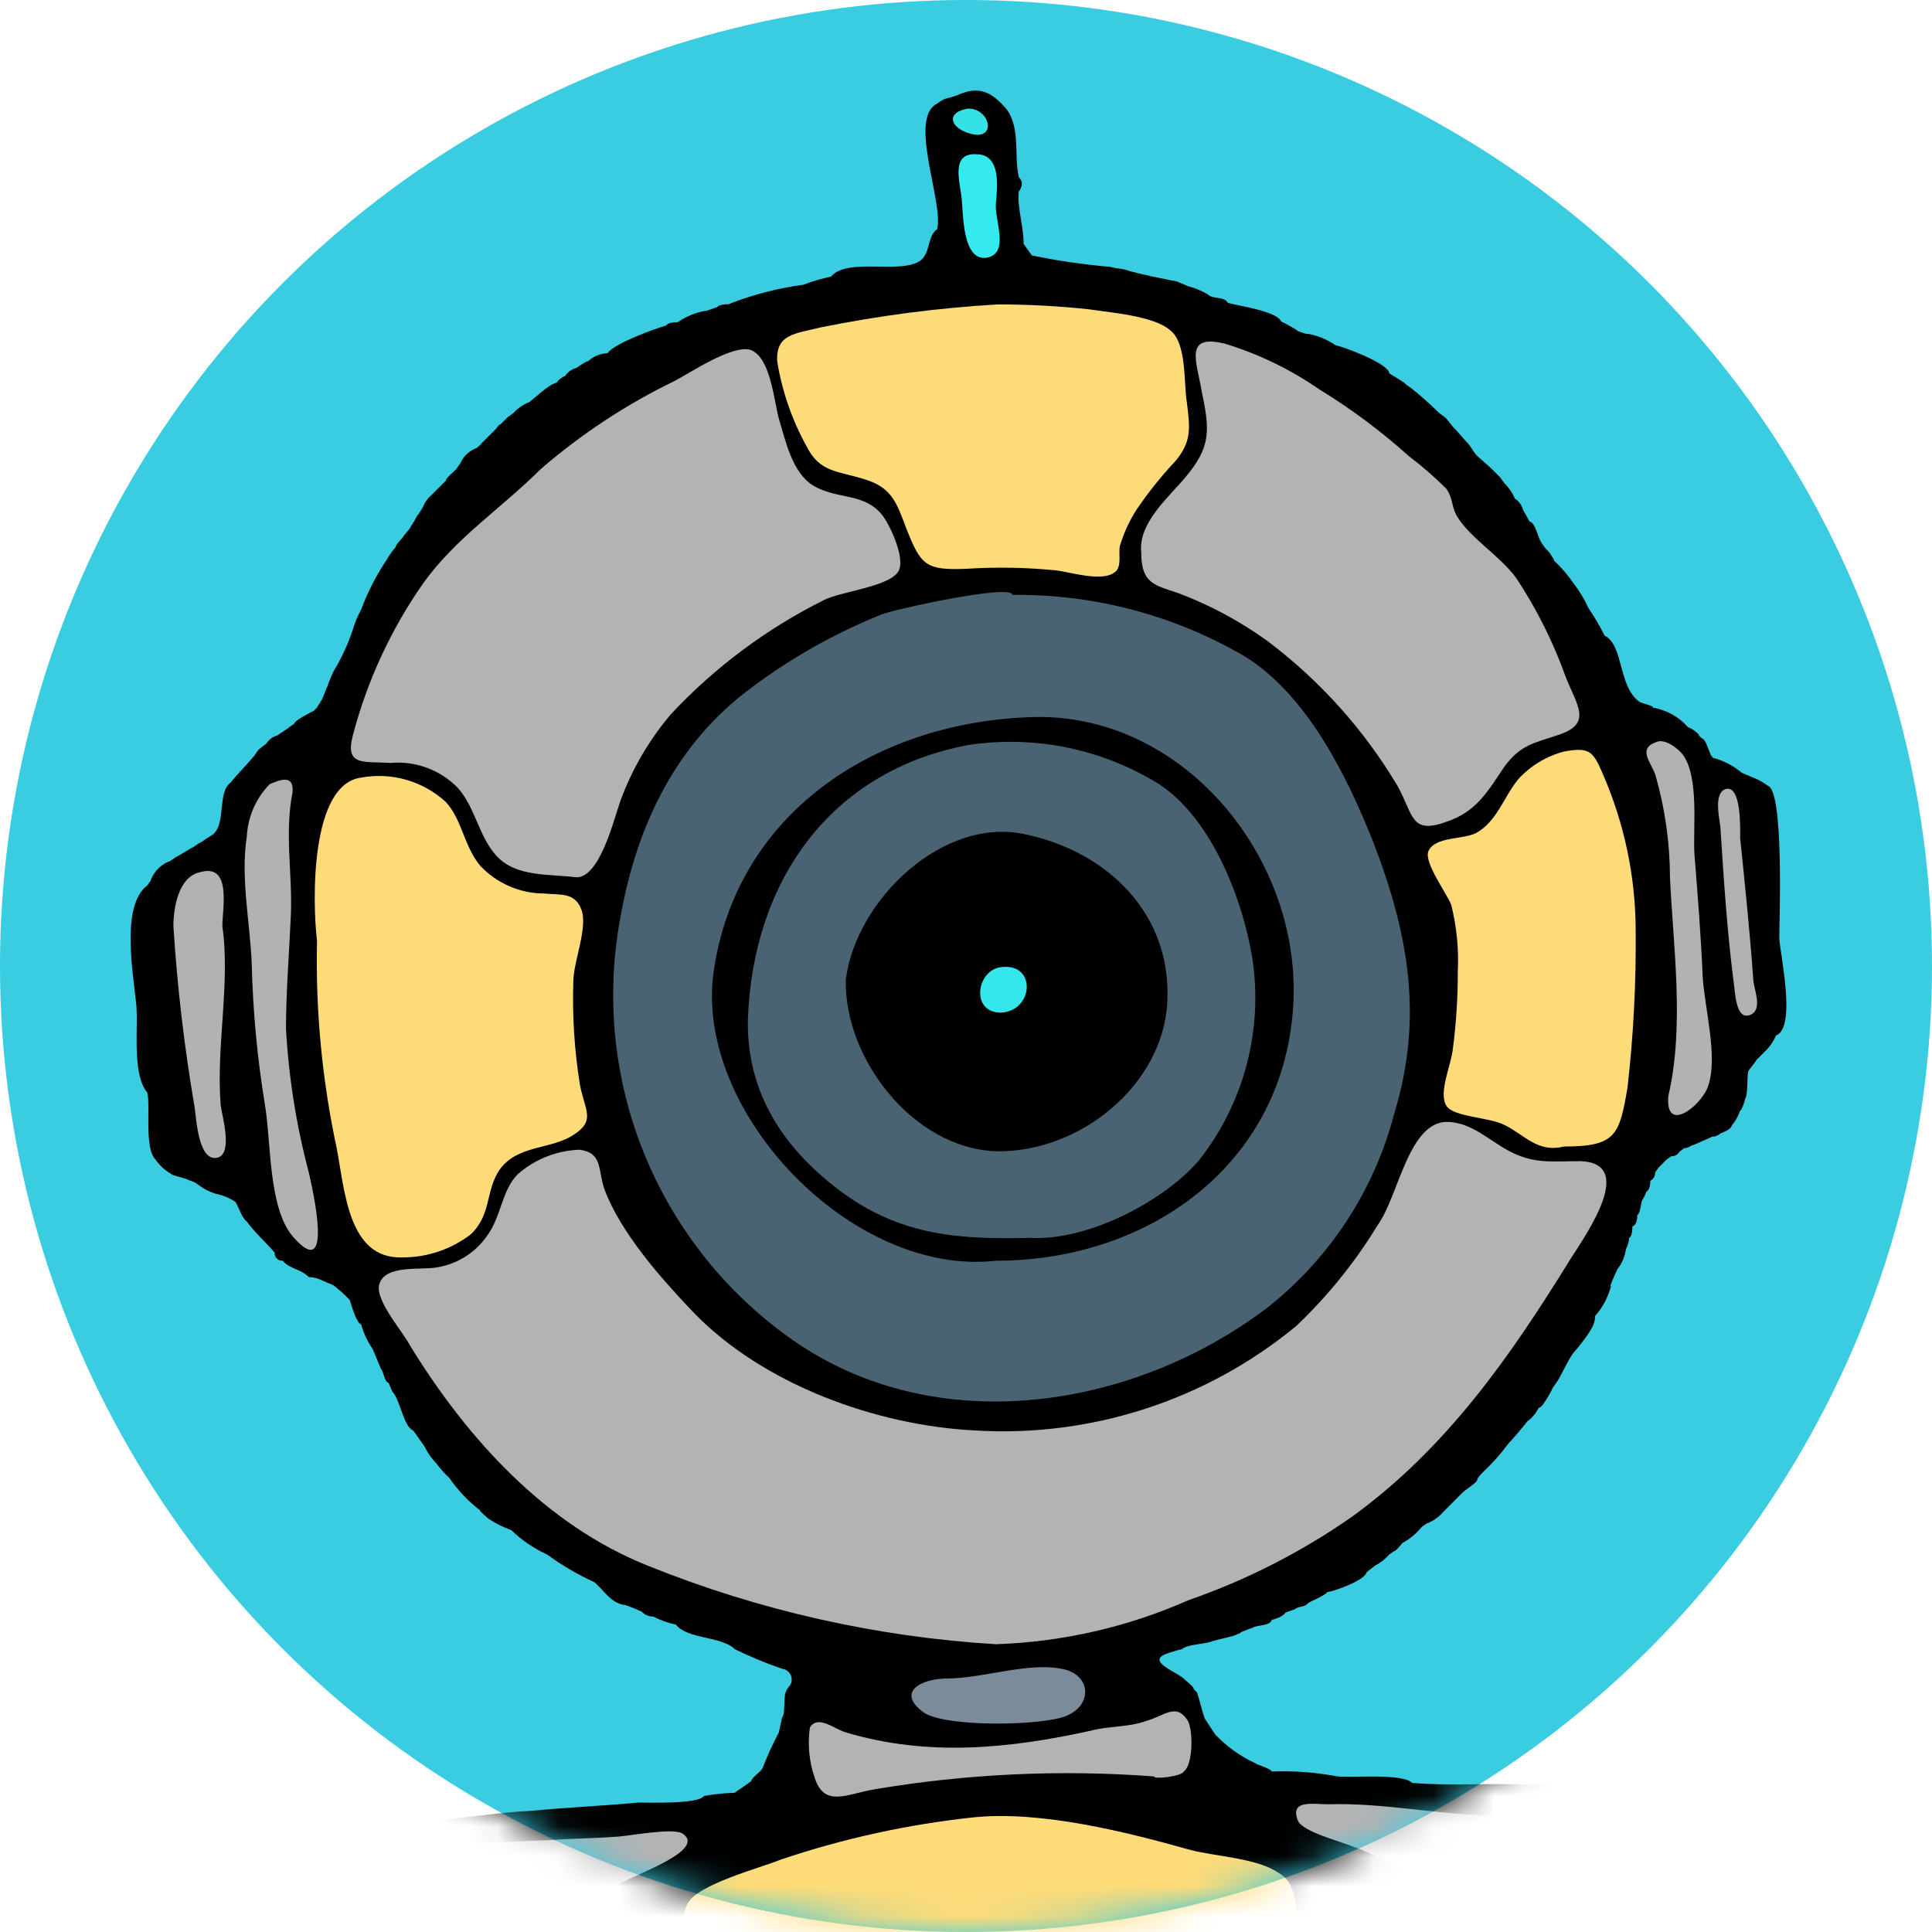 <svg width="64" height="64" viewBox="0 0 64 64" fill="none" xmlns="http://www.w3.org/2000/svg">
<circle cx="32" cy="32" r="32" fill="#3ACCE1"/>
<mask id="mask0" mask-type="alpha" maskUnits="userSpaceOnUse" x="0" y="0" width="64" height="64">
<circle cx="32" cy="32" r="32" fill="#14CA7B"/>
</mask>
<g mask="url(#mask0)">
<path d="M78.456 115.503C78.348 115.188 78.348 114.845 78.456 114.53C78.604 114.289 78.731 114.036 78.835 113.773C78.997 113.611 79.051 113.395 79.213 113.233C79.328 113.167 79.423 113.073 79.49 112.959C79.556 112.845 79.591 112.716 79.592 112.584C78.943 112.205 79.375 109.448 79.321 108.8C79.145 108.746 78.957 108.746 78.781 108.8L78.673 108.908C78.671 109.008 78.632 109.104 78.565 109.178C78.511 109.611 78.727 111.611 78.294 111.881C78.294 111.936 78.294 112.205 78.186 112.26C78.186 112.314 78.079 112.854 77.916 112.909C77.97 112.854 77.645 113.341 77.7 113.287C77.592 113.503 77.483 113.665 77.429 113.774C77.43 113.83 77.415 113.885 77.387 113.932C77.358 113.98 77.317 114.019 77.267 114.044C77.206 114.194 77.134 114.339 77.051 114.477C77.047 114.669 76.991 114.856 76.889 115.017C76.889 115.125 76.889 115.45 76.727 115.504C76.642 115.742 76.514 115.962 76.348 116.153C76.402 116.045 76.186 116.315 76.24 116.315C76.182 116.461 76.089 116.591 75.97 116.693C75.842 116.983 75.611 117.214 75.321 117.342C74.78 117.72 74.402 117.937 73.915 118.261C73.833 118.327 73.742 118.381 73.645 118.423C73.372 118.538 73.072 118.575 72.779 118.531L72.401 118.369C71.861 118.045 71.428 117.071 71.968 116.585C71.968 116.53 72.023 116.26 72.13 116.206C72.183 116.057 72.276 115.926 72.401 115.828C72.585 115.466 72.802 115.122 73.05 114.801C73.086 114.629 73.182 114.476 73.32 114.368C73.32 114.368 73.753 113.611 73.861 113.611C73.807 113.719 73.969 113.233 73.969 113.341C74.077 113.233 73.969 113.124 73.969 113.016C73.978 112.814 74.015 112.614 74.077 112.422C74.131 112.098 74.455 109.557 74.888 109.34C74.833 109.448 74.833 109.34 74.888 109.07L74.78 108.962H74.618C74.51 109.178 74.294 109.178 74.239 109.503C74.077 109.773 74.294 110.043 74.077 110.259C74.067 110.45 74.011 110.635 73.915 110.8C73.915 111.016 73.807 111.989 73.537 112.097C73.591 111.989 73.591 112.097 73.429 112.368C73.372 112.562 73.28 112.746 73.158 112.908C73.034 113.123 72.845 113.293 72.618 113.395L72.347 113.665L72.077 113.936C71.763 114.117 71.473 114.335 71.212 114.585C71.157 114.639 70.455 115.072 70.401 115.125C70.284 115.228 70.157 115.319 70.022 115.396C69.813 115.534 69.596 115.66 69.373 115.774C69.211 115.828 67.913 115.991 67.751 115.612C67.429 115.402 67.138 115.147 66.886 114.855C66.796 114.675 66.758 114.473 66.777 114.272C66.796 114.072 66.871 113.88 66.994 113.72C67.372 113.396 67.534 112.801 67.913 112.477C67.938 112.427 67.977 112.385 68.025 112.357C68.073 112.328 68.127 112.313 68.183 112.315C68.129 112.369 68.183 112.315 68.345 112.207C68.524 111.986 68.745 111.802 68.994 111.666C69.146 111.569 69.275 111.44 69.373 111.288C69.598 110.396 69.905 109.527 70.291 108.693C70.332 108.408 70.424 108.134 70.562 107.882C70.616 107.651 70.616 107.41 70.562 107.179C70.397 106.988 70.268 106.768 70.184 106.53C69.972 106.342 69.79 106.123 69.643 105.881C69.486 105.685 69.358 105.466 69.265 105.232C69.14 105.135 69.046 105.003 68.994 104.854C68.847 104.828 68.696 104.839 68.554 104.886C68.413 104.933 68.285 105.015 68.183 105.125C67.991 105.273 67.811 105.436 67.643 105.611C67.589 105.719 67.481 106.098 67.372 106.152C67.372 106.26 67.318 106.585 67.21 106.639C67.191 107.078 67.118 107.514 66.994 107.936C66.953 108.017 66.898 108.091 66.832 108.152C66.689 108.431 66.462 108.658 66.183 108.801C65.966 109.125 65.048 109.018 64.777 108.963C64.535 108.955 64.305 108.859 64.128 108.693C63.977 108.595 63.847 108.466 63.75 108.314C63.479 108.152 63.642 107.828 63.479 107.665V107.449C63.858 106.638 63.425 105.719 63.912 104.854C63.912 105.016 64.02 104.151 64.02 104.314C64.03 104.164 64.067 104.018 64.128 103.881C64.128 103.827 64.182 103.557 64.29 103.503C64.344 103.232 64.614 102.205 64.939 102.097C64.884 102.151 64.939 102.097 65.046 101.935C65.161 101.748 65.307 101.584 65.479 101.448C65.425 101.502 65.695 101.286 65.587 101.34C65.641 101.178 66.074 100.907 66.236 100.8C66.182 100.854 66.236 100.8 66.398 100.692C66.452 100.638 66.722 100.475 66.776 100.421C66.859 100.355 66.95 100.301 67.047 100.259C67.221 100.158 67.402 100.068 67.587 99.989C67.695 99.881 68.182 99.665 68.236 99.61C68.319 99.544 68.41 99.49 68.507 99.448C68.453 99.502 68.507 99.448 68.669 99.34C68.809 99.189 68.974 99.061 69.156 98.962L69.426 98.691C69.481 98.529 69.643 98.421 69.697 98.313C69.805 98.151 69.859 98.097 69.805 98.151C70.244 97.439 70.812 96.816 71.48 96.313C71.597 96.21 71.724 96.119 71.859 96.042C71.859 95.934 71.913 95.88 72.021 95.772C72.075 95.504 72.075 95.228 72.021 94.96C72.075 95.123 71.859 94.42 71.913 94.582C71.805 94.528 71.805 94.15 71.751 94.095C71.589 93.933 71.643 93.608 71.48 93.446C71.451 93.318 71.416 93.192 71.372 93.068C71.258 92.825 71.168 92.571 71.102 92.311C70.804 91.871 70.601 91.374 70.507 90.851C70.283 90.476 70.102 90.077 69.967 89.662C69.75 89.608 69.588 88.743 69.588 88.635L69.426 88.256C69.313 88.095 69.239 87.91 69.21 87.716C69.048 87.391 68.832 86.905 68.669 86.581C68.489 86.3 68.361 85.988 68.291 85.662C67.913 85.445 67.967 84.689 67.642 84.364C67.047 83.499 66.507 82.472 65.966 81.607C65.75 81.283 65.534 80.905 65.318 80.58C65.372 80.634 65.156 80.364 65.21 80.472C64.944 80.164 64.725 79.817 64.561 79.445C64.495 79.362 64.44 79.271 64.399 79.174C64.507 79.336 63.804 78.255 63.858 78.417C63.696 78.255 63.696 78.201 63.751 78.31C63.643 78.197 63.552 78.07 63.48 77.931C63.372 77.769 63.318 77.715 63.372 77.769C62.98 77.281 62.636 76.756 62.345 76.201C62.453 76.309 61.966 75.769 62.074 75.823C62.074 75.823 61.804 75.499 61.858 75.552C61.722 75.466 61.626 75.33 61.587 75.174C61.101 74.634 60.344 73.93 59.803 73.336L59.695 73.228C59.479 73.228 58.83 72.525 58.777 72.471C58.614 72.363 58.56 72.309 58.614 72.363C58.48 72.286 58.353 72.195 58.236 72.093C58.074 72.038 57.966 71.876 57.858 71.822C57.858 71.822 56.992 71.282 57.317 71.444C57.209 71.444 57.155 71.389 57.047 71.282C56.87 71.2 56.69 71.128 56.506 71.065C56.426 71.038 56.34 71.039 56.261 71.068C56.182 71.098 56.116 71.154 56.074 71.228C56.019 71.335 55.966 71.389 55.911 71.498C55.762 71.863 55.699 72.258 55.727 72.652C55.756 73.046 55.874 73.428 56.074 73.768C56.251 74.384 56.486 74.981 56.776 75.552C57.047 75.66 57.209 76.525 57.317 76.742C58.128 77.282 57.911 80.688 57.966 81.337C58.073 82.959 58.182 85.23 57.695 86.69L57.533 87.068C57.262 87.501 57.587 88.257 57.262 88.636C57.178 89.044 57.051 89.443 56.884 89.825C56.56 90.258 56.938 91.285 56.506 91.663C56.56 91.556 56.289 92.15 56.343 92.042L56.236 92.42C56.019 92.691 56.074 93.015 55.857 93.177C55.749 93.393 55.533 94.15 55.317 94.204C55.425 94.042 54.993 94.745 55.1 94.583C55.1 94.691 55.046 94.745 54.938 94.853C54.833 95.081 54.706 95.298 54.56 95.502C54.452 95.61 54.452 95.935 54.289 96.043C54.219 96.319 54.09 96.577 53.911 96.799C53.641 97.016 53.641 97.448 53.371 97.718C53.319 97.868 53.225 97.999 53.1 98.097C53.154 97.989 52.938 98.313 52.992 98.259C52.803 98.533 52.586 98.787 52.343 99.016C52.236 99.178 52.181 99.232 52.236 99.178C52.177 99.324 52.084 99.454 51.965 99.556L51.857 99.664C51.911 99.61 51.857 99.664 51.749 99.826C51.436 100.229 51.092 100.609 50.722 100.961C50.614 101.123 50.56 101.177 50.614 101.123C50.612 101.223 50.574 101.32 50.506 101.394C50.398 102.046 50.454 102.715 50.668 103.34C50.776 103.448 51.047 103.448 51.209 103.61L51.317 103.718C51.494 103.934 51.612 104.192 51.659 104.466C51.707 104.741 51.682 105.024 51.587 105.286C51.496 105.506 51.356 105.703 51.178 105.862C51 106.021 50.789 106.138 50.56 106.205C49.749 107.718 51.209 107.827 52.236 107.827C54.127 107.827 56.019 107.665 57.858 107.556C58.074 107.178 58.993 107.448 59.263 107.556C59.489 107.623 59.706 107.714 59.912 107.827C59.983 107.825 60.054 107.838 60.119 107.866C60.185 107.894 60.243 107.936 60.291 107.989C60.454 108.071 60.587 108.204 60.669 108.367C60.723 108.475 60.777 108.529 60.831 108.638C60.777 108.584 60.831 108.638 60.939 108.8C60.831 108.746 61.155 108.962 61.047 108.908C61.858 109.34 61.966 110.043 62.507 110.584L62.615 110.692C62.696 110.732 62.769 110.787 62.831 110.854C62.615 110.8 63.642 111.178 63.48 111.125C63.803 111.277 64.054 111.548 64.182 111.881C64.128 111.773 64.182 111.881 64.29 112.152C64.776 113.503 64.452 115.828 64.398 117.179C64.398 117.45 64.506 120.315 64.236 120.423C64.344 120.369 64.02 120.585 64.128 120.531C64.074 120.693 63.101 121.126 62.939 121.234C63.209 121.072 62.182 121.774 62.398 121.612C62.291 121.774 62.236 121.828 62.291 121.774C62.257 121.875 62.202 121.968 62.128 122.045C62.085 122.624 62.121 123.206 62.236 123.775C62.291 124.586 62.02 125.721 62.291 126.478C62.345 126.532 62.453 126.694 62.561 126.748C62.723 126.802 62.832 126.964 62.939 127.019C63.102 127.126 63.156 127.181 63.102 127.126C63.372 127.343 63.858 127.234 64.129 127.397C64.129 127.397 64.399 127.613 64.399 127.668C64.345 127.613 64.561 127.884 64.507 127.775C65.102 130.262 64.669 132.857 65.048 135.29C65.1 135.36 65.129 135.446 65.129 135.534C65.129 135.621 65.1 135.707 65.048 135.777C64.897 136.012 64.666 136.185 64.399 136.264C64.561 136.156 63.858 136.642 64.02 136.534L63.264 137.075C63.209 137.129 63.047 137.237 62.993 137.345C62.935 137.492 62.842 137.622 62.722 137.724C62.722 137.724 62.506 138.102 62.452 138.102C62.38 138.241 62.289 138.368 62.181 138.481C62.074 138.643 62.019 138.697 62.074 138.643C61.966 138.805 61.911 138.859 61.966 138.805C61.816 139.044 61.634 139.263 61.425 139.454C61.165 139.794 61.031 140.215 61.047 140.643C61.007 140.724 60.952 140.798 60.885 140.859C60.939 140.805 60.885 140.859 60.777 141.021C60.669 141.129 60.182 141.778 59.966 141.778C59.1 141.989 58.206 142.062 57.317 141.995C55.912 141.887 54.452 141.887 53.1 141.887C51.694 141.941 50.127 141.887 48.667 141.832C47.691 141.814 46.716 141.742 45.748 141.616C45.208 141.562 43.423 141.778 42.991 141.454C43.207 141.454 42.126 141.292 42.342 141.346C42.234 141.292 41.964 141.184 41.964 141.076C41.909 141.021 41.747 140.914 41.693 140.859L41.315 140.697C41.044 140.589 40.936 140.535 41.044 140.589C40.774 140.265 40.179 140.265 39.855 139.941C39.638 139.886 39.206 139.724 39.098 139.508C38.996 139.352 38.906 139.19 38.827 139.021C38.611 136.696 38.882 134.263 38.611 131.993C38.233 131.615 38.503 130.371 38.503 129.885C38.503 129.128 38.503 128.371 38.449 127.56C38.449 126.911 38.773 125.452 38.287 124.965C37.746 124.425 36.611 124.749 36.017 124.803C34.665 124.911 33.205 124.749 31.908 124.857C31.8 124.965 31.367 124.965 31.259 124.965C30.826 125.344 30.988 126.966 30.988 127.506C30.934 128.75 30.988 130.047 31.043 131.236C31.313 131.561 31.151 132.642 31.151 132.966V135.237C31.232 136.388 31.232 137.544 31.151 138.696C31.151 138.858 30.664 139.183 30.556 139.237L30.285 139.507C30.34 139.453 30.285 139.507 30.123 139.615C30.123 139.615 29.907 139.831 29.853 139.831C29.799 139.993 29.582 140.048 29.474 140.102L29.204 140.318C29.055 140.461 28.892 140.588 28.717 140.697L28.338 141.075C28.34 141.131 28.325 141.186 28.296 141.234C28.268 141.281 28.226 141.32 28.177 141.346C28.231 141.238 28.014 141.562 28.069 141.453C27.69 141.886 26.068 141.67 25.582 141.724C24.338 141.832 22.933 141.832 21.635 141.832C20.554 141.832 19.419 141.67 18.338 141.778C17.689 141.832 17.148 141.723 16.5 141.723C16.013 141.723 14.877 141.94 14.445 141.669C13.742 141.561 12.823 141.777 12.12 141.561C11.954 141.461 11.811 141.328 11.7 141.17C11.588 141.012 11.51 140.832 11.471 140.642C11.201 140.318 10.822 139.994 10.606 139.724C10.444 139.616 10.39 139.562 10.444 139.616C10.336 139.616 10.282 139.562 10.174 139.454C10.228 139.508 9.957 139.346 10.011 139.346C9.904 139.292 9.849 139.238 9.741 139.184C9.633 139.184 9.2 139.184 9.092 139.076C8.977 139.011 8.882 138.916 8.816 138.802C8.749 138.688 8.714 138.559 8.714 138.427C8.646 138.353 8.608 138.257 8.606 138.156C8.173 137.886 7.092 137.454 6.767 136.967C6.822 137.021 6.767 136.967 6.605 136.859C6.301 136.665 6.012 136.448 5.74 136.21C5.362 135.886 5.524 133.291 5.524 132.858C5.524 131.831 5.2 130.318 5.47 129.344C5.494 129.254 5.541 129.171 5.608 129.104C5.674 129.038 5.757 128.99 5.848 128.966C6.076 128.724 6.33 128.506 6.605 128.317C6.767 128.101 7.092 128.101 7.254 127.939C7.416 127.831 7.578 127.615 7.794 127.56L7.902 127.453C8.497 126.75 8.01 124.75 8.064 123.939C8.118 123.417 8.118 122.892 8.064 122.371C7.967 122.219 7.838 122.09 7.686 121.992C7.578 121.938 7.199 121.83 7.145 121.722C6.961 121.707 6.78 121.671 6.605 121.614C6.443 121.614 6.118 121.506 5.956 121.506C5.794 121.398 5.739 121.344 5.794 121.398C5.575 121.261 5.39 121.076 5.253 120.858C5.307 120.912 5.253 120.858 5.145 120.696C4.821 120.047 5.038 118.75 5.038 117.939V113.776C5.038 112.695 4.875 111.992 6.011 111.452C6.822 111.073 7.524 111.181 7.849 110.317C8.065 109.83 7.849 109.722 8.282 109.236C8.552 108.965 9.093 108.749 9.417 108.479C10.39 107.722 10.606 107.29 11.903 107.235C13.255 107.181 14.606 107.181 15.958 107.127C16.931 107.127 18.931 107.452 19.742 106.965C19.579 106.154 18.12 106.047 18.66 105.019C18.876 104.587 19.579 104.479 19.633 103.938C19.741 103.181 18.984 102.857 18.498 102.478C16.011 100.748 13.849 99.018 12.444 96.261C11.254 93.991 9.849 91.342 9.417 88.8C8.879 86.04 8.662 83.227 8.77 80.417C8.862 79.016 9.061 77.625 9.365 76.254C9.527 75.605 10.662 73.335 9.96 72.74C9.041 71.929 4.175 75.876 3.31 76.471C-0.948 79.634 -4.319 83.842 -6.475 88.689C-7.612 91.412 -8.2 94.333 -8.205 97.284C-8.259 98.474 -8.421 99.987 -7.394 100.853C-6.421 101.664 -4.907 101.988 -3.826 102.637C-1.663 103.988 0.067 105.826 0.067 108.475C0.067 109.394 0.121 110.8 -0.798 111.34C-2.096 112.043 -3.339 111.557 -3.772 110.259C-3.934 109.719 -4.259 107.448 -5.178 107.989C-5.48 108.531 -5.751 109.091 -5.989 109.665C-6.097 110.367 -5.34 110.962 -5.016 111.557C-4.421 112.584 -4.043 113.99 -3.232 114.854C-2.475 115.665 -0.961 116.206 -0.798 117.557C-0.636 118.692 -1.826 119.071 -2.745 118.963C-4.096 118.801 -5.123 117.99 -6.097 117.071C-6.92 116.408 -7.569 115.555 -7.988 114.584C-8.151 114.26 -9.178 111.125 -9.718 112.8C-9.935 113.341 -9.178 114.584 -8.962 115.125C-8.799 115.665 -8.691 116.26 -8.475 116.8C-7.988 117.882 -6.15 118.206 -6.042 119.449C-5.987 120.044 -6.529 120.476 -7.015 120.8C-7.717 121.287 -8.042 121.125 -8.799 120.855C-10.301 120.388 -11.672 119.573 -12.8 118.476C-13.719 117.503 -13.502 115.989 -13.611 114.746C-13.665 114.259 -13.394 113.232 -13.773 112.854C-14.205 112.367 -14.475 112.8 -14.638 113.178C-14.909 113.88 -14.8 114.908 -14.962 115.665C-15.178 116.583 -15.016 116.854 -14.475 117.611C-14.151 118.043 -12.367 120.097 -13.394 120.584C-13.537 120.863 -13.764 121.09 -14.043 121.233C-15.178 122.044 -17.124 120.531 -17.665 119.611C-17.941 119.184 -18.177 118.731 -18.368 118.26C-18.584 118.205 -18.908 117.287 -19.017 117.07C-19.124 117.016 -19.395 116.476 -19.449 116.421C-19.557 115.719 -19.665 113.231 -19.071 112.691C-19.064 112.332 -18.972 111.979 -18.8 111.664C-18.577 111.171 -18.539 110.615 -18.692 110.096C-18.904 109.809 -19.085 109.501 -19.233 109.177C-19.408 108.798 -19.535 108.398 -19.611 107.988C-20.314 107.555 -19.99 103.555 -19.233 103.069C-18.754 102.275 -18.131 101.578 -17.395 101.014C-17.395 100.96 -17.07 100.798 -17.016 100.743L-16.746 100.527C-16.594 100.388 -16.431 100.262 -16.259 100.149C-16.097 100.041 -16.097 99.987 -16.097 100.041C-16.097 99.933 -16.042 99.879 -15.935 99.77V99.608C-15.88 99.825 -16.151 99.068 -16.042 99.23C-16.313 98.852 -15.935 97.446 -15.88 96.96C-15.773 95.932 -15.773 94.851 -15.664 93.824C-15.511 92.856 -15.294 91.899 -15.015 90.959C-15.005 90.775 -14.969 90.593 -14.907 90.419C-14.907 90.526 -14.745 89.932 -14.799 90.04C-14.745 89.878 -14.745 89.77 -14.637 89.662C-14.57 89.436 -14.48 89.219 -14.367 89.013C-14.363 88.821 -14.307 88.634 -14.205 88.472C-14.205 88.418 -14.15 88.148 -14.043 88.094C-14.097 88.202 -14.043 88.094 -13.935 87.823C-13.935 87.661 -13.935 87.283 -13.773 87.175C-13.773 87.067 -13.665 86.472 -13.502 86.418C-13.421 86.242 -13.348 86.061 -13.286 85.877C-13.015 85.283 -12.691 83.823 -12.258 83.391C-12.21 83.125 -12.119 82.87 -11.988 82.634C-11.88 82.472 -11.826 82.418 -11.88 82.472C-11.772 82.31 -11.61 81.985 -11.502 81.823C-11.178 81.445 -11.015 80.904 -10.745 80.526C-10.691 80.418 -10.637 80.364 -10.583 80.255C-10.637 80.309 -10.259 79.823 -10.312 79.877C-10.204 79.715 -10.15 79.66 -10.204 79.715C-10.204 79.607 -10.15 79.553 -10.043 79.444C-9.981 79.295 -9.909 79.15 -9.826 79.011C-9.747 78.826 -9.657 78.646 -9.556 78.471C-9.426 78.049 -9.205 77.661 -8.907 77.336C-8.799 77.174 -8.745 77.12 -8.799 77.174C-8.745 77.066 -8.691 77.012 -8.637 76.903C-8.745 77.065 -8.637 76.903 -8.366 76.525L-8.096 76.254C-7.934 75.984 -7.014 74.849 -6.636 74.849C-6.365 74.632 -5.933 74.146 -5.608 73.93C-5.496 73.79 -5.369 73.664 -5.23 73.551C-5.068 73.227 -4.69 73.011 -4.473 72.795C-4.473 72.795 -4.149 72.578 -4.203 72.578C-3.899 72.231 -3.554 71.923 -3.175 71.659C-3.073 71.54 -2.943 71.447 -2.797 71.389C-2.851 71.443 -2.581 71.227 -2.635 71.281L-2.364 71.01C-2.248 70.908 -2.121 70.817 -1.986 70.74C-1.716 70.476 -1.406 70.257 -1.068 70.091C-1.122 70.145 -0.527 69.658 -0.581 69.713C-0.473 69.496 0.014 69.442 0.176 69.28C0.434 69.098 0.705 68.935 0.987 68.793C1.154 68.649 1.335 68.522 1.527 68.415C1.644 68.312 1.771 68.221 1.906 68.144C2.284 67.604 3.419 67.442 4.014 66.955C4.199 66.876 4.38 66.785 4.554 66.684C5.095 66.36 5.744 65.982 6.23 65.657C6.312 65.592 6.403 65.538 6.5 65.497C6.704 65.351 6.921 65.224 7.149 65.118C7.34 64.953 7.56 64.825 7.798 64.74C7.906 64.469 8.879 64.2 9.095 64.091L9.203 63.983C9.236 63.882 9.292 63.79 9.365 63.713C9.419 63.226 9.473 62.037 9.852 61.605C9.852 61.442 9.852 60.956 10.014 60.848C9.96 60.956 10.176 60.686 10.122 60.74C10.554 60.523 11.635 60.74 12.176 60.578C12.555 60.254 13.69 60.361 14.123 60.307C15.312 60.253 16.447 60.037 17.637 59.983C18.772 59.875 19.961 59.821 21.151 59.712C21.475 59.712 23.151 59.767 23.313 59.496C23.652 59.434 23.995 59.398 24.34 59.388C24.395 59.334 24.664 59.172 24.719 59.118C24.664 59.172 24.935 58.956 24.881 59.01C24.881 58.902 25.205 58.686 25.259 58.577C25.417 58.171 25.597 57.774 25.8 57.388C25.745 57.658 25.962 56.631 25.907 56.901C26.015 56.793 25.962 56.252 26.015 56.09C26.049 55.989 26.104 55.897 26.177 55.82C26.207 55.768 26.224 55.709 26.226 55.649C26.228 55.589 26.215 55.53 26.188 55.476C26.161 55.423 26.121 55.377 26.072 55.342C26.023 55.308 25.966 55.286 25.907 55.279C25.371 55.096 24.848 54.879 24.339 54.63C23.906 54.197 22.771 54.306 22.393 53.819C22.13 53.762 21.876 53.671 21.636 53.549C21.565 53.551 21.494 53.537 21.429 53.509C21.364 53.481 21.305 53.439 21.258 53.386C21.081 53.305 20.901 53.233 20.717 53.17C20.23 53.116 20.015 52.683 19.69 52.413C19.139 52.16 18.615 51.853 18.125 51.496C17.685 51.296 17.283 51.022 16.936 50.685C16.668 50.592 16.414 50.465 16.179 50.307C16.179 50.307 15.855 50.037 15.909 50.037C15.512 49.732 15.165 49.367 14.881 48.955C14.722 48.806 14.577 48.644 14.449 48.468C14.293 48.311 14.165 48.128 14.07 47.928C13.962 47.766 13.908 47.711 13.962 47.766C13.908 47.711 13.854 47.603 13.8 47.549C13.854 47.603 13.638 47.333 13.693 47.387C13.368 47.279 13.26 46.36 12.99 46.09C13.044 46.198 12.828 45.712 12.882 45.819C12.72 45.765 12.72 45.441 12.611 45.333C12.666 45.44 12.45 44.954 12.504 45.062C12.45 44.954 12.396 44.791 12.342 44.684C12.172 44.436 12.044 44.162 11.963 43.873C11.801 43.818 11.639 43.224 11.585 43.062C11.417 42.886 11.236 42.723 11.044 42.575L10.666 42.413C10.531 42.345 10.384 42.308 10.233 42.305C9.963 42.034 9.584 42.034 9.368 41.764C9.332 41.767 9.296 41.762 9.261 41.749C9.227 41.737 9.196 41.717 9.171 41.691C9.145 41.666 9.125 41.635 9.113 41.6C9.1 41.566 9.095 41.53 9.098 41.494C8.827 41.17 8.449 40.845 8.179 40.467C8.017 40.359 7.908 39.98 7.8 39.818C7.606 39.682 7.385 39.59 7.151 39.547C6.956 39.49 6.773 39.398 6.611 39.276C6.449 39.169 6.395 39.114 6.449 39.169C6.341 39.114 6.287 39.114 6.178 39.061C6.233 39.061 5.584 38.899 5.691 38.899C5.476 38.781 5.291 38.614 5.151 38.412C4.773 38.033 4.989 36.628 4.88 36.195C4.34 35.546 4.61 33.925 4.502 33.168C4.394 32.141 4.015 29.978 4.88 29.33C4.988 29.168 5.043 29.114 4.988 29.168C5.043 29.019 5.13 28.884 5.242 28.772C5.354 28.66 5.489 28.574 5.637 28.519C5.583 28.573 5.637 28.519 5.799 28.411C5.907 28.357 6.34 28.087 6.448 28.033C6.531 27.967 6.622 27.912 6.719 27.871C6.665 27.871 7.151 27.6 7.097 27.6C7.476 27.222 7.205 26.249 7.638 25.924C7.854 25.654 8.178 25.33 8.449 25.006C8.394 25.06 8.449 25.006 8.556 24.844C8.611 24.789 8.773 24.681 8.827 24.627C8.914 24.492 9.049 24.395 9.205 24.357C9.098 24.411 9.692 24.033 9.584 24.086C9.746 23.978 9.8 23.924 9.746 23.978C9.746 23.87 10.286 23.6 10.395 23.546L10.503 23.438C10.557 23.33 10.611 23.276 10.665 23.167C10.611 23.329 10.881 22.627 10.827 22.789C10.889 22.605 10.962 22.425 11.043 22.248C11.314 21.807 11.531 21.335 11.692 20.843C11.759 20.617 11.85 20.4 11.963 20.194C12.185 19.602 12.475 19.038 12.827 18.514C12.904 18.379 12.994 18.252 13.097 18.135C13.151 17.973 13.313 17.865 13.368 17.757C13.368 17.757 13.638 17.433 13.584 17.486C13.638 17.379 13.692 17.324 13.746 17.216C13.692 17.324 13.854 17 13.854 17.054C13.908 16.946 13.962 16.892 14.016 16.783C14.074 16.637 14.167 16.507 14.287 16.405L14.394 16.297L14.665 16.027L14.773 15.919C14.773 15.811 15.097 15.595 15.151 15.486C15.259 15.324 15.313 15.27 15.259 15.324C15.313 15.211 15.388 15.11 15.481 15.027C15.573 14.943 15.682 14.879 15.799 14.837C15.961 14.675 16.016 14.675 15.907 14.729L16.178 14.459L16.448 14.188C16.394 14.242 16.61 13.972 16.556 14.08L16.827 13.81C16.773 13.864 17.043 13.648 16.989 13.702C17.136 13.534 17.321 13.404 17.529 13.324C17.746 13.162 18.178 12.729 18.448 12.675C18.448 12.62 18.665 12.458 18.719 12.458C18.805 12.323 18.941 12.226 19.097 12.188C19.097 12.188 19.476 11.917 19.476 11.972C19.652 11.806 19.882 11.709 20.124 11.701C20.341 11.377 21.692 10.89 22.071 10.782C22.125 10.674 22.395 10.674 22.449 10.674C22.725 10.484 23.038 10.355 23.368 10.296C23.314 10.35 23.8 10.134 23.746 10.188C23.8 10.08 24.07 10.08 24.125 10.08C24.924 9.764 25.76 9.546 26.613 9.433C26.911 9.318 27.218 9.227 27.531 9.162C28.072 8.513 29.856 9.108 30.505 8.622C30.829 8.351 30.721 7.811 31.045 7.594C31.262 6.675 30.072 3.918 31.045 3.432C31.128 3.366 31.219 3.312 31.316 3.27C31.444 3.241 31.57 3.205 31.694 3.162C32.397 2.838 32.829 3 33.37 3.649C33.802 4.298 33.586 5.109 33.748 5.866C33.91 6.028 33.856 6.19 33.748 6.352C33.694 6.893 33.91 7.488 33.91 8.082L34.181 8.461C35.037 8.64 35.904 8.766 36.776 8.839C36.938 8.893 37.154 8.893 37.316 8.947C37.857 9.109 38.452 9.217 38.992 9.325L39.37 9.487C39.599 9.544 39.818 9.636 40.019 9.758C40.181 9.92 40.56 9.812 40.668 10.028C40.992 10.136 42.344 10.299 42.452 10.677C42.236 10.515 43.209 11.056 42.939 10.948C42.939 10.948 43.372 11.11 43.318 11.056C43.647 11.115 43.961 11.244 44.236 11.434C44.507 11.488 45.966 12.029 46.02 12.353C45.913 12.299 46.237 12.515 46.183 12.461C46.237 12.515 46.561 12.677 46.561 12.731C46.507 12.677 46.561 12.731 46.723 12.839C47.044 13.092 47.351 13.363 47.642 13.65C47.696 13.704 47.858 13.812 47.913 13.867L48.129 14.137C48.291 14.299 48.507 14.57 48.669 14.732C48.615 14.678 48.669 14.732 48.777 14.894C48.723 14.84 48.939 15.11 48.885 15.056C49.047 15.218 49.263 15.38 49.425 15.543L49.696 15.813C49.804 15.976 49.858 16.03 49.804 15.976C49.965 16.128 50.094 16.312 50.182 16.516C50.318 16.603 50.414 16.738 50.453 16.894L50.669 17.273C50.885 17.327 50.94 17.867 51.102 18.029C51.047 17.975 51.264 18.246 51.209 18.192C51.264 18.192 51.48 18.516 51.48 18.57C51.722 18.799 51.94 19.052 52.129 19.327C52.322 19.577 52.486 19.849 52.616 20.138C52.816 20.432 52.996 20.739 53.156 21.057C53.805 21.381 53.589 22.786 54.346 23.273C54.184 23.219 54.94 23.435 54.724 23.435C55.184 23.507 55.605 23.736 55.913 24.084C56.06 24.142 56.19 24.235 56.292 24.355C56.184 24.301 56.508 24.571 56.4 24.463C56.508 24.517 56.616 24.895 56.67 25.003C56.616 24.949 56.832 25.22 56.778 25.111C57.115 25.207 57.428 25.373 57.697 25.598L58.075 25.76C58.25 25.826 58.414 25.917 58.562 26.03C59.103 26.192 58.941 30.517 58.941 31.058C58.941 31.491 59.535 34.031 58.833 34.302C58.744 34.506 58.616 34.69 58.454 34.843L58.184 35.113C58.13 35.221 57.967 35.383 57.913 35.491C57.859 35.762 57.913 36.248 57.805 36.41C57.805 36.465 57.697 36.789 57.643 36.789C57.586 36.967 57.494 37.133 57.373 37.276C57.319 37.438 57.102 37.492 56.994 37.546C56.92 37.614 56.824 37.652 56.724 37.654C56.94 37.546 55.913 38.032 56.075 37.924C55.967 37.979 55.913 38.032 55.804 38.032C55.859 37.978 55.588 38.194 55.642 38.14C55.617 38.19 55.578 38.231 55.53 38.26C55.482 38.289 55.428 38.303 55.372 38.302C55.426 38.248 55.372 38.302 55.21 38.41L54.939 38.681C54.831 38.843 54.777 38.897 54.831 38.843C54.832 38.898 54.818 38.953 54.789 39.001C54.76 39.049 54.719 39.088 54.669 39.113C54.669 39.167 54.669 39.437 54.507 39.492C54.561 39.384 54.561 39.492 54.399 39.762C54.345 39.87 54.345 40.195 54.237 40.249C54.237 40.303 54.237 40.573 54.075 40.627C54.075 40.682 54.075 40.952 53.967 41.006C53.957 41.138 53.92 41.266 53.859 41.384C53.827 41.62 53.733 41.844 53.589 42.033C53.697 41.763 53.211 42.844 53.373 42.574C53.281 42.956 53.095 43.309 52.832 43.601C52.886 43.925 52.4 44.466 52.237 44.682C51.913 45.007 51.751 45.601 51.426 45.98C51.481 45.925 51.102 46.629 50.994 46.629C51.048 46.521 50.832 46.845 50.886 46.791C50.886 46.791 50.67 47.061 50.615 47.061C50.399 47.332 50.129 47.656 49.967 47.818C49.725 48.149 49.454 48.456 49.156 48.737C49.101 48.791 48.939 48.953 48.939 49.007C48.939 49.115 48.561 49.331 48.452 49.44L47.807 50.088C47.66 50.256 47.475 50.386 47.267 50.467C47.321 50.412 47.267 50.467 47.105 50.575C46.926 50.795 46.705 50.979 46.456 51.115C46.456 51.115 46.239 51.386 46.185 51.386C46.239 51.331 46.185 51.386 46.023 51.493C45.886 51.648 45.72 51.777 45.536 51.872C45.482 51.926 45.32 52.034 45.266 52.088C45.211 52.359 44.13 52.737 43.968 52.737C43.914 52.845 43.374 53.061 43.319 53.115C43.265 53.223 42.995 53.223 42.941 53.277C42.887 53.332 42.617 53.385 42.563 53.44C42.508 53.547 42.184 53.656 42.13 53.656C42.076 53.872 41.643 53.818 41.481 53.926C41.643 53.872 40.994 54.088 41.103 54.088C40.832 54.196 40.724 54.251 40.832 54.196L40.183 54.358C39.967 54.466 39.318 54.466 39.156 54.629C39.028 54.658 38.902 54.694 38.778 54.737C37.804 55.007 39.048 55.386 39.264 55.656C39.264 55.656 39.535 55.872 39.535 55.926C39.481 55.872 39.697 56.142 39.643 56.034C39.751 56.358 39.805 56.629 39.913 56.953C39.697 56.574 40.292 57.547 40.292 57.493C40.664 57.877 41.104 58.188 41.589 58.412C41.643 58.466 42.076 58.574 42.13 58.683C42.854 58.656 43.579 58.71 44.292 58.845C44.832 58.899 46.454 58.737 46.779 59.061C48.022 59.169 49.265 59.061 50.509 59.115C51.255 59.05 52.006 59.124 52.725 59.332C52.89 59.377 53.053 59.431 53.212 59.494C53.483 59.656 53.807 59.602 54.023 59.872L54.131 59.98C54.293 60.196 54.455 60.52 54.618 60.737C54.807 60.85 54.987 60.976 55.159 61.115C55.305 61.173 55.435 61.266 55.537 61.386C55.429 61.331 55.699 61.548 55.699 61.493C55.807 61.548 55.861 61.601 55.97 61.656C56.333 61.793 56.678 61.974 56.997 62.196C57.105 62.25 57.592 62.412 57.646 62.574C58.295 62.845 59.051 63.223 59.7 63.493C59.971 63.601 60.079 63.655 59.971 63.601C60.133 63.763 60.673 63.817 60.728 64.034C60.62 63.98 60.944 64.141 60.89 64.141C60.998 64.196 61.052 64.249 61.16 64.304C60.998 64.196 61.16 64.304 61.539 64.574C61.775 64.685 61.994 64.831 62.188 65.007C62.08 64.953 62.404 65.169 62.35 65.115C62.485 65.192 62.612 65.282 62.728 65.385C62.89 65.547 62.944 65.547 62.89 65.493L63.161 65.764L63.269 65.871C63.543 66.06 63.797 66.278 64.025 66.52C64.296 66.575 64.782 67.277 64.944 67.439L65.215 67.71C65.354 67.822 65.481 67.949 65.593 68.088L65.701 68.196C65.809 68.358 65.863 68.412 65.809 68.358C66.242 68.791 67.539 69.655 67.647 70.196C67.805 70.346 67.949 70.509 68.08 70.683L68.35 70.954L68.621 71.224L68.837 71.495C68.94 71.612 69.031 71.738 69.108 71.873C69.157 71.899 69.199 71.937 69.228 71.985C69.256 72.033 69.271 72.088 69.27 72.144C69.408 72.353 69.534 72.57 69.648 72.793C69.812 72.944 69.941 73.128 70.027 73.333C70.178 73.495 70.305 73.676 70.405 73.874C70.351 73.819 70.567 74.09 70.513 73.981C70.621 74.036 70.675 74.089 70.675 74.198L70.945 74.468C70.891 74.414 70.945 74.468 71.053 74.63C70.999 74.576 71.215 74.847 71.161 74.793C71.215 74.793 71.432 75.117 71.432 75.171C71.377 75.117 71.756 75.603 71.702 75.549C71.864 75.603 71.864 75.928 71.973 76.036C71.973 75.982 72.135 76.252 72.081 76.198C72.135 76.252 72.189 76.36 72.243 76.415C72.243 76.36 72.405 76.631 72.35 76.577C72.513 76.631 72.513 76.955 72.621 77.063C72.621 77.009 72.783 77.279 72.729 77.225C72.891 77.279 72.945 77.603 72.999 77.712C72.945 77.604 73.162 78.09 73.107 77.982C73.324 78.037 73.378 78.577 73.54 78.739C73.432 78.577 73.864 79.334 73.756 79.117C73.973 79.172 74.135 79.928 74.297 80.145C74.297 80.091 74.567 80.685 74.567 80.632C74.838 81.01 74.891 81.172 74.784 81.01C75.036 81.309 75.221 81.66 75.324 82.037C75.702 82.308 76.081 83.605 76.243 83.984C76.513 84.146 76.459 84.686 76.621 84.902C76.567 84.794 76.783 85.389 76.729 85.281C76.837 85.335 76.837 85.605 76.837 85.659C76.891 85.767 76.945 85.93 76.999 86.037C77.053 86.2 77.107 86.686 77.27 86.849C77.215 86.686 77.432 87.389 77.377 87.227C77.575 87.505 77.722 87.816 77.81 88.146C77.864 88.254 77.918 88.308 77.972 88.416C78.067 88.586 78.14 88.768 78.188 88.957C78.252 89.079 78.306 89.205 78.35 89.335C78.509 89.57 78.636 89.824 78.729 90.092C78.791 90.303 78.827 90.521 78.837 90.741C78.782 90.579 78.999 91.281 78.945 91.119C79.161 91.227 79.323 92.416 79.377 92.525C79.701 93.228 79.539 94.093 79.918 94.742C80.161 94.856 80.414 94.946 80.674 95.012C80.999 95.12 81.647 95.336 81.81 95.715C81.984 95.824 82.148 95.95 82.296 96.093C82.296 96.093 82.621 96.364 82.567 96.309C82.817 96.445 83.037 96.629 83.216 96.85C83.432 96.904 83.487 97.066 83.648 97.228C83.648 97.228 83.865 97.552 83.865 97.499C83.931 97.581 83.985 97.672 84.027 97.769C83.973 97.715 84.189 97.986 84.135 97.931C84.297 97.986 84.513 98.58 84.513 98.743C84.794 99.506 84.959 100.308 85 101.121C85 101.5 85 103.176 84.676 103.5C84.676 103.662 84.514 104.473 84.243 104.527C84.114 104.85 83.951 105.158 83.756 105.446C83.649 105.559 83.558 105.686 83.486 105.825C82.837 106.96 83.864 108.473 83.215 109.608C83.107 110.798 83.107 112.473 82.675 113.447C82.614 113.797 82.443 114.118 82.188 114.365C82.188 114.365 81.917 114.69 81.917 114.636C81.856 114.751 81.762 114.845 81.647 114.906C81.701 114.852 81.323 115.177 81.376 115.177C81.226 115.417 81.044 115.635 80.836 115.826C80.89 115.772 80.457 116.097 80.457 116.097C80.295 116.204 80.241 116.259 80.295 116.204C80.241 116.366 79.863 116.421 79.808 116.475C79.701 116.529 78.673 116.529 78.565 116.313C78.62 116.18 78.638 116.036 78.619 115.893C78.6 115.751 78.544 115.617 78.456 115.503Z" fill="black"/>
<path d="M42.94 64.682C42.885 66.737 43.696 69.169 43.102 71.115C42.561 73.007 40.344 74.034 40.02 75.98C39.642 78.088 40.128 80.467 40.128 82.575C40.128 84.684 39.858 87.116 41.156 88.901C41.772 89.536 42.333 90.224 42.831 90.955C43.185 91.868 43.35 92.842 43.318 93.82C43.426 96.091 43.696 98.361 43.805 100.631C43.859 101.442 44.183 102.686 43.589 103.334C43.102 103.875 41.588 104.2 40.94 104.362C38.923 104.871 36.857 105.162 34.779 105.233C32.569 105.288 30.36 105.125 28.183 104.746C27.588 104.638 26.291 104.691 25.859 104.259C25.372 103.772 25.48 102.313 25.426 101.664C25.21 99.393 25.21 97.068 25.21 94.744C25.21 93.878 24.993 92.635 25.317 91.824C25.642 90.959 26.615 90.311 27.209 89.662C27.804 88.959 28.345 88.365 28.345 87.445C28.399 86.31 28.29 85.121 28.237 83.986C28.075 81.823 27.913 79.66 27.696 77.498C27.588 76.254 27.48 76.092 26.615 75.228C25.828 74.494 25.121 73.678 24.506 72.795C23.426 70.903 23.588 68.578 23.263 66.524C23.101 65.713 22.344 63.821 22.776 63.064C23.1 62.415 25.209 61.874 25.857 61.604C27.943 60.899 30.1 60.428 32.29 60.198C34.507 59.982 37.317 60.685 39.426 61.28C40.237 61.496 41.643 61.55 42.346 62.037C43.156 62.469 42.885 63.766 42.94 64.682Z" fill="#FEDB79"/>
<path d="M22.449 68.254C22.275 69.785 22.517 71.335 23.151 72.741C23.854 74.146 25.152 74.579 26.178 75.66C27.151 76.633 27.151 78.093 27.151 79.39C27.151 80.904 27.368 82.417 27.314 83.931C27.259 85.282 27.53 87.228 26.773 88.364C26.016 89.499 24.827 90.472 24.394 91.823C24.07 93.067 24.394 94.85 24.394 96.094C24.502 97.786 24.502 99.484 24.394 101.176C24.232 102.527 23.529 103.662 22.124 102.798C20.858 102.168 19.631 101.464 18.448 100.69C16.056 98.815 14.085 96.457 12.665 93.771C9.475 87.932 9.475 80.906 10.989 74.525C11.746 71.335 14.503 69.01 16.72 66.74C17.747 65.659 19.044 63.929 20.774 64.307C22.611 64.631 22.449 66.848 22.449 68.254Z" fill="#939087"/>
<path d="M44.075 92.852C44.129 91.23 43.318 90.203 42.345 89.068C41.469 88.137 40.935 86.936 40.831 85.662C40.732 84.06 40.714 82.454 40.777 80.851C40.777 79.337 40.561 77.337 41.101 75.932C41.534 74.796 42.669 73.769 43.372 72.796C44.237 71.661 44.345 70.85 44.345 69.391C44.29 67.606 42.993 61.93 46.615 64.147C49.048 65.607 50.616 68.309 52.237 70.526C53.989 72.938 55.24 75.677 55.913 78.582C56.501 81.636 56.352 84.786 55.481 87.772C55.156 89.069 55.048 90.529 54.508 91.773C53.967 93.178 52.886 94.368 52.075 95.612C51.674 96.293 51.222 96.944 50.723 97.558C50.236 98.098 50.02 98.638 49.588 99.18C49.132 99.634 48.624 100.034 48.074 100.369C47.642 100.693 47.101 101.45 46.507 101.613C44.831 102.153 44.777 99.45 44.668 98.477C44.561 96.581 44.237 94.689 44.075 92.852Z" fill="#939087"/>
<path d="M32.991 54.467C29.038 54.228 25.149 53.352 21.476 51.872C18.071 50.521 15.476 47.655 13.583 44.574C13.367 44.141 12.448 43.114 12.556 42.573C12.718 41.871 13.961 42.087 14.502 41.979C14.827 41.923 15.137 41.803 15.416 41.627C15.694 41.451 15.935 41.221 16.125 40.952C16.612 40.303 16.612 39.438 17.152 38.897C17.723 38.397 18.449 38.11 19.207 38.086C19.964 38.194 19.802 38.735 20.018 39.383C20.558 40.843 21.91 42.357 22.937 43.438C25.262 45.871 29.046 47.222 32.29 47.385C36.15 47.622 39.957 46.386 42.94 43.925C43.985 42.932 44.894 41.805 45.643 40.573C46.346 39.6 46.67 37.059 48.022 37.167C48.779 37.222 49.319 37.762 49.914 38.086C50.779 38.573 51.374 38.465 52.347 38.465C54.185 38.519 52.617 40.789 52.023 41.708C50.022 44.952 47.914 47.979 44.778 50.25C43.111 51.413 41.292 52.34 39.372 53.007C37.358 53.898 35.192 54.394 32.991 54.467Z" fill="#B3B3B3"/>
<path d="M33.533 19.706C36.249 19.675 38.922 20.385 41.264 21.761C43.319 23.058 44.616 25.707 45.481 27.87C46.67 30.951 47.157 33.708 46.184 36.898C45.518 39.445 44.037 41.704 41.966 43.331C37.534 46.683 31.046 47.71 26.289 44.412C24.079 42.872 22.362 40.725 21.345 38.231C20.328 35.737 20.055 33.002 20.558 30.356C21.098 27.329 22.396 24.625 24.883 22.788C26.211 21.79 27.666 20.971 29.208 20.353C29.587 20.192 33.533 19.328 33.533 19.706Z" fill="#496372"/>
<path d="M73.106 84.58C73.593 84.688 74.241 83.715 74.728 83.715C75.215 83.715 75.539 84.633 75.484 85.066C75.214 86.579 72.619 86.688 71.701 87.607C72.403 87.661 73.16 87.228 73.809 87.012C74.187 86.85 75.215 86.039 75.593 86.093C76.404 86.147 76.728 87.985 76.133 88.526C75.563 88.984 74.947 89.383 74.295 89.716C74.566 89.608 74.89 89.661 75.16 89.499C75.593 89.109 76.146 88.88 76.728 88.85C77.593 89.175 77.269 90.04 76.89 90.472C76.62 90.743 73.755 92.473 73.755 92.527C74.295 92.96 76.403 91.176 76.999 91.067C78.026 90.797 78.134 91.878 78.242 92.797C78.459 94.473 77.702 93.878 76.458 94.094C75.756 94.202 73.972 95.391 73.431 95.175C72.782 94.959 72.296 91.823 72.08 91.174C71.647 89.985 71.214 88.796 70.674 87.66C69.663 85.55 68.545 83.492 67.322 81.497C64.565 77.118 61.808 72.901 57.537 69.82C56.293 68.901 56.293 68.846 56.402 67.279C56.51 65.981 56.078 64.792 55.969 63.495C55.915 63.224 55.645 62.9 55.915 62.684C56.239 62.467 56.726 62.846 56.888 63.062C57.159 63.386 57.59 66.306 57.861 66.306C58.942 66.198 56.185 61.603 59.105 64.144C59.382 64.38 59.597 64.682 59.729 65.021C59.861 65.361 59.906 65.728 59.861 66.09C59.861 66.577 59.375 68.198 59.645 68.576C60.186 68.469 60.294 66.576 60.294 66.198C60.348 65.225 60.402 65.008 61.321 65.657C61.592 65.874 62.349 66.198 62.457 66.522C62.564 66.793 62.294 67.063 62.186 67.334C62.132 67.55 61.646 69.766 61.646 69.82C61.916 70.144 62.781 67.55 62.835 67.441C63.322 66.901 64.132 67.82 64.511 68.414C65.051 69.171 64.565 69.442 63.97 70.198C63.754 70.469 62.457 71.604 62.619 71.983C63.375 71.928 64.241 70.577 64.727 70.091C65.7 69.118 66.024 69.874 66.889 70.793C65.971 71.55 64.456 72.794 64.024 73.929C64.781 73.874 65.808 72.632 66.349 72.037C66.673 71.658 66.836 71.172 67.322 71.226C67.7 71.28 68.241 72.199 68.404 72.469C68.998 73.442 68.836 74.037 68.079 74.903C67.647 75.389 66.133 76.254 66.025 76.849C66.295 77.173 67.971 75.605 68.133 75.443C68.944 74.74 69.106 73.875 69.863 74.848C71.376 76.849 68.511 77.443 67.7 78.849C68.025 79.227 69.268 78.092 69.539 77.93C70.133 77.443 70.512 76.579 71.161 77.119C72.945 78.633 69.16 79.822 68.998 80.687C69.701 81.282 71.215 79.065 71.755 78.903C72.404 78.741 73.54 80.255 73.323 80.958C73.053 81.985 71.323 82.364 70.674 83.013C69.647 83.986 71.702 82.85 72.08 82.634C72.891 82.147 73.486 81.174 74.189 81.985C74.999 82.904 74.189 83.661 73.377 84.256C72.685 84.719 71.941 85.1 71.161 85.391C71.106 85.445 71.106 85.499 71.053 85.553C71.215 85.661 71.648 85.499 71.81 85.445C71.863 85.121 72.944 84.635 73.106 84.58Z" fill="#7B8B9A"/>
<path d="M19.043 29.057C18.178 28.949 17.097 29.057 16.448 28.354C15.853 27.705 15.745 26.732 15.151 26.084C14.864 25.794 14.516 25.571 14.133 25.431C13.75 25.291 13.34 25.237 12.934 25.273C12.015 25.219 11.421 25.381 11.69 24.354C12.163 22.554 12.95 20.852 14.015 19.327C15.097 17.813 16.61 16.84 17.907 15.543C19.251 14.38 20.741 13.398 22.34 12.623C22.773 12.407 24.286 11.38 24.881 11.596C25.53 11.867 25.638 13.272 25.8 13.867C26.016 14.569 26.232 15.651 26.935 16.083C27.746 16.57 28.665 16.299 29.259 17.11C29.53 17.489 30.016 18.57 29.746 18.949C29.422 19.436 27.855 19.598 27.313 19.868C25.407 20.816 23.686 22.097 22.232 23.651C21.509 24.501 20.942 25.471 20.556 26.517C20.342 27.114 19.854 29.165 19.043 29.057Z" fill="#B3B3B3"/>
<path d="M37.805 18.3C37.697 17.327 38.724 16.462 39.265 15.814C40.13 14.786 40.076 14.246 39.805 12.948C39.643 11.976 39.211 11.057 40.562 11.381C41.679 11.719 42.737 12.23 43.697 12.894C44.754 13.541 45.75 14.283 46.671 15.111C47.11 15.442 47.526 15.804 47.915 16.193C48.131 16.517 48.077 16.733 48.239 17.058C48.671 17.815 49.699 18.409 50.239 19.166C50.908 20.179 51.452 21.268 51.861 22.41C52.24 23.383 52.78 23.978 51.591 24.356C50.78 24.627 50.347 24.68 49.806 25.438C49.266 26.249 48.888 26.898 47.915 27.222C46.725 27.654 46.833 27.006 46.293 26.032C45.179 24.162 43.709 22.527 41.968 21.221C41.067 20.573 40.085 20.046 39.047 19.653C38.236 19.382 37.805 19.328 37.805 18.3Z" fill="#B3B3B3"/>
<path d="M10.502 31.166C10.34 29.815 10.286 25.976 11.962 25.76C12.461 25.667 12.975 25.692 13.463 25.833C13.951 25.974 14.4 26.227 14.773 26.571C15.314 27.165 15.368 28.031 15.908 28.679C16.179 28.968 16.506 29.198 16.869 29.356C17.232 29.514 17.623 29.597 18.019 29.598C18.56 29.653 19.046 29.544 19.263 30.139C19.479 30.734 18.992 31.869 18.992 32.518C18.956 33.657 19.029 34.797 19.209 35.923C19.371 36.788 19.749 37.113 18.992 37.599C18.235 38.085 17.154 37.923 16.559 38.734C16.072 39.437 16.289 40.248 15.586 40.896C14.934 41.393 14.136 41.659 13.316 41.653C11.532 41.707 11.424 39.437 11.153 38.031C10.669 35.776 10.45 33.472 10.502 31.166Z" fill="#FEDB79"/>
<path d="M33.045 10.084C34.056 10.084 35.067 10.138 36.072 10.246C36.775 10.354 38.235 10.462 38.775 10.949C39.316 11.381 39.208 12.678 39.316 13.327C39.423 14.193 39.478 14.625 38.937 15.274C38.463 15.779 38.029 16.322 37.64 16.896C37.406 17.265 37.224 17.665 37.099 18.085C37.045 18.301 37.154 18.68 36.992 18.896C36.613 19.329 35.478 18.95 34.991 18.896C34.003 18.796 33.009 18.778 32.018 18.842C30.666 18.896 30.504 18.734 30.017 17.49C29.693 16.625 29.53 16.139 28.612 15.868C27.746 15.598 27.152 15.652 26.72 14.787C26.236 13.913 25.908 12.962 25.747 11.976C25.693 11.057 26.342 11.057 27.207 10.841C29.133 10.453 31.084 10.2 33.045 10.084Z" fill="#FEDB79"/>
<path d="M51.805 37.98C50.94 38.196 50.508 37.601 49.859 37.277C49.372 37.007 48.129 37.007 47.913 36.628C47.642 36.196 48.075 35.277 48.129 34.736C48.239 33.894 48.293 33.045 48.291 32.195C48.329 31.45 48.256 30.703 48.075 29.979C47.967 29.654 47.156 28.573 47.318 28.195C47.535 27.708 48.453 27.816 48.886 27.6C49.589 27.221 49.805 26.41 50.292 25.816C50.697 25.369 51.222 25.05 51.805 24.897C52.67 24.735 52.778 24.897 53.102 25.654C53.807 27.275 54.175 29.022 54.184 30.79C54.202 32.541 54.111 34.293 53.913 36.033C53.643 37.601 53.535 37.98 51.805 37.98Z" fill="#FEDB79"/>
<path d="M44.02 59.769C45.75 59.714 47.534 60.093 49.318 60.147C50.669 60.147 52.615 59.714 53.751 60.634C54.778 61.391 54.724 63.607 54.886 64.743C54.967 65.624 54.967 66.51 54.886 67.391C54.831 68.04 54.993 69.446 54.562 69.986C53.805 70.905 52.453 68.094 51.966 67.445C50.993 66.148 49.858 65.067 48.777 63.877C47.716 62.651 46.356 61.72 44.83 61.174C44.452 61.012 43.154 60.688 42.992 60.309C42.722 59.604 43.48 59.769 44.02 59.769Z" fill="#B3B3B3"/>
<path d="M13.421 61.172C15.043 61.118 16.611 61.01 18.233 60.956C18.936 60.902 19.639 60.902 20.341 60.848C20.72 60.848 22.287 60.524 22.612 60.74C23.423 61.281 21.044 62.092 20.611 62.362C19.314 63.173 18.016 63.93 16.827 64.849C15.82 65.702 14.93 66.683 14.179 67.768C13.476 68.741 12.989 69.282 13.043 67.768C13.12 66.249 12.918 64.728 12.449 63.281C11.907 61.876 11.421 61.01 13.421 61.172Z" fill="#B3B3B3"/>
<path d="M38.236 58.847C35.13 58.613 32.008 58.758 28.937 59.279C28.018 59.441 27.315 59.874 26.991 58.901C26.804 58.363 26.748 57.789 26.829 57.225C27.099 56.793 27.64 57.28 28.018 57.387C30.721 58.198 33.425 57.928 36.128 57.333C36.722 57.171 37.371 57.225 37.966 57.009C38.561 56.847 38.939 56.414 39.318 56.955C39.534 57.225 39.534 58.468 39.21 58.685C39.155 58.847 38.182 58.953 38.236 58.847Z" fill="#B3B3B3"/>
<path d="M9.691 26.247C9.42 27.599 9.691 28.95 9.636 30.301C9.582 31.545 9.474 32.842 9.474 34.085C9.564 35.693 9.817 37.287 10.231 38.843C10.339 39.33 11.096 42.573 9.691 40.951C8.88 39.978 8.988 37.816 8.772 36.572C8.521 35.034 8.376 33.481 8.339 31.923C8.285 30.571 7.961 29.058 8.177 27.706C8.21 27.056 8.479 26.441 8.934 25.976C9.204 25.869 9.745 25.599 9.691 26.247Z" fill="#B2B2B2"/>
<path d="M55.266 36.305C55.806 33.981 55.428 31.386 55.32 29.061C55.317 27.909 55.153 26.763 54.833 25.656C54.671 25.223 54.238 24.79 54.887 24.574C55.158 24.466 55.59 24.79 55.752 25.007C56.293 25.764 56.077 27.44 56.131 28.304C56.239 29.656 56.347 31.007 56.401 32.305C56.456 33.387 56.942 35.062 56.563 36.035C56.293 36.684 55.157 37.547 55.266 36.305Z" fill="#B2B2B2"/>
<path d="M7.366 30.681C7.637 32.573 7.15 34.681 7.312 36.628C7.366 37.006 7.745 38.303 7.15 38.358C6.555 38.412 6.501 37.006 6.447 36.682C6.106 34.695 5.872 32.692 5.744 30.681C5.744 30.086 5.906 29.059 6.609 28.897C7.69 28.572 7.366 30.086 7.366 30.681Z" fill="#B2B2B2"/>
<path d="M31.37 55.602C32.559 55.602 34.019 55.061 35.154 55.278C36.127 55.44 36.235 56.467 35.316 56.845C34.505 57.17 31.369 57.224 30.612 56.738C29.64 56.035 30.557 55.602 31.37 55.602Z" fill="#7B8B9A"/>
<path d="M57.645 27.761C57.807 29.329 57.969 30.897 58.077 32.41C58.077 32.734 58.401 33.383 58.023 33.6C57.483 33.87 57.483 32.843 57.428 32.518C57.212 30.842 57.104 29.166 56.996 27.491C56.996 27.22 56.725 26.301 57.158 26.139C57.698 25.977 57.645 27.491 57.645 27.761Z" fill="#B1B1B1"/>
<path d="M32.991 6.732C32.937 7.272 33.424 8.299 32.775 8.516C31.856 8.786 31.91 7.002 31.856 6.569C31.802 6.029 31.478 5.056 32.343 5.11C33.153 5.11 33.045 6.137 32.991 6.732Z" fill="#34EAEF"/>
<path d="M32.073 3.596C32.83 3.596 33.047 4.731 32.073 4.407C31.424 4.19 31.371 3.704 32.073 3.596Z" fill="#34E1E5"/>
<path d="M32.991 41.763C28.234 42.303 22.99 36.844 23.639 32.194C24.395 26.95 28.936 23.977 34.019 23.761C39.154 23.49 43.209 28.464 42.831 33.438C42.452 38.627 38.019 41.763 32.991 41.763Z" fill="black"/>
<g filter="url(#filter0_d)">
</g>
<path d="M34.127 41.006C31.857 41.06 29.91 40.952 27.964 39.546C26.018 38.14 24.721 36.249 24.775 33.762C24.937 29.221 27.478 25.544 32.074 24.68C34.269 24.346 36.512 24.806 38.399 25.978C40.129 27.113 41.156 29.762 41.48 31.708C41.666 32.897 41.603 34.111 41.296 35.274C40.989 36.438 40.444 37.524 39.696 38.466C38.507 39.817 36.02 41.114 34.127 41.006Z" fill="#496372"/>
<path d="M28.018 32.461C28.343 29.812 31.263 27.001 34.019 27.649C36.722 28.244 38.831 30.298 38.668 33.218C38.506 35.975 35.749 38.191 32.992 38.137C30.235 38.032 27.964 35.059 28.018 32.461Z" fill="black"/>
<path d="M31.369 32.358C31.477 30.303 34.559 30.303 34.829 32.25C35.261 34.844 31.369 34.949 31.369 32.358Z" fill="#010101"/>
<path d="M33.155 33.546C32.128 33.546 32.344 32.086 33.209 32.033C34.341 31.924 34.236 33.492 33.155 33.546Z" fill="#34E7EC"/>
</g>
<defs>
<filter id="filter0_d" x="20.283" y="63.139" width="25.548" height="15.579" filterUnits="userSpaceOnUse" color-interpolation-filters="sRGB">
<feFlood flood-opacity="0" result="BackgroundImageFix"/>
<feColorMatrix in="SourceAlpha" type="matrix" values="0 0 0 0 0 0 0 0 0 0 0 0 0 0 0 0 0 0 127 0"/>
<feOffset/>
<feGaussianBlur stdDeviation="3"/>
<feColorMatrix type="matrix" values="0 0 0 0 0 0 0 0 0 0 0 0 0 0 0 0 0 0 0.161 0"/>
<feBlend mode="normal" in2="BackgroundImageFix" result="effect1_dropShadow"/>
<feBlend mode="normal" in="SourceGraphic" in2="effect1_dropShadow" result="shape"/>
</filter>
</defs>
</svg>

